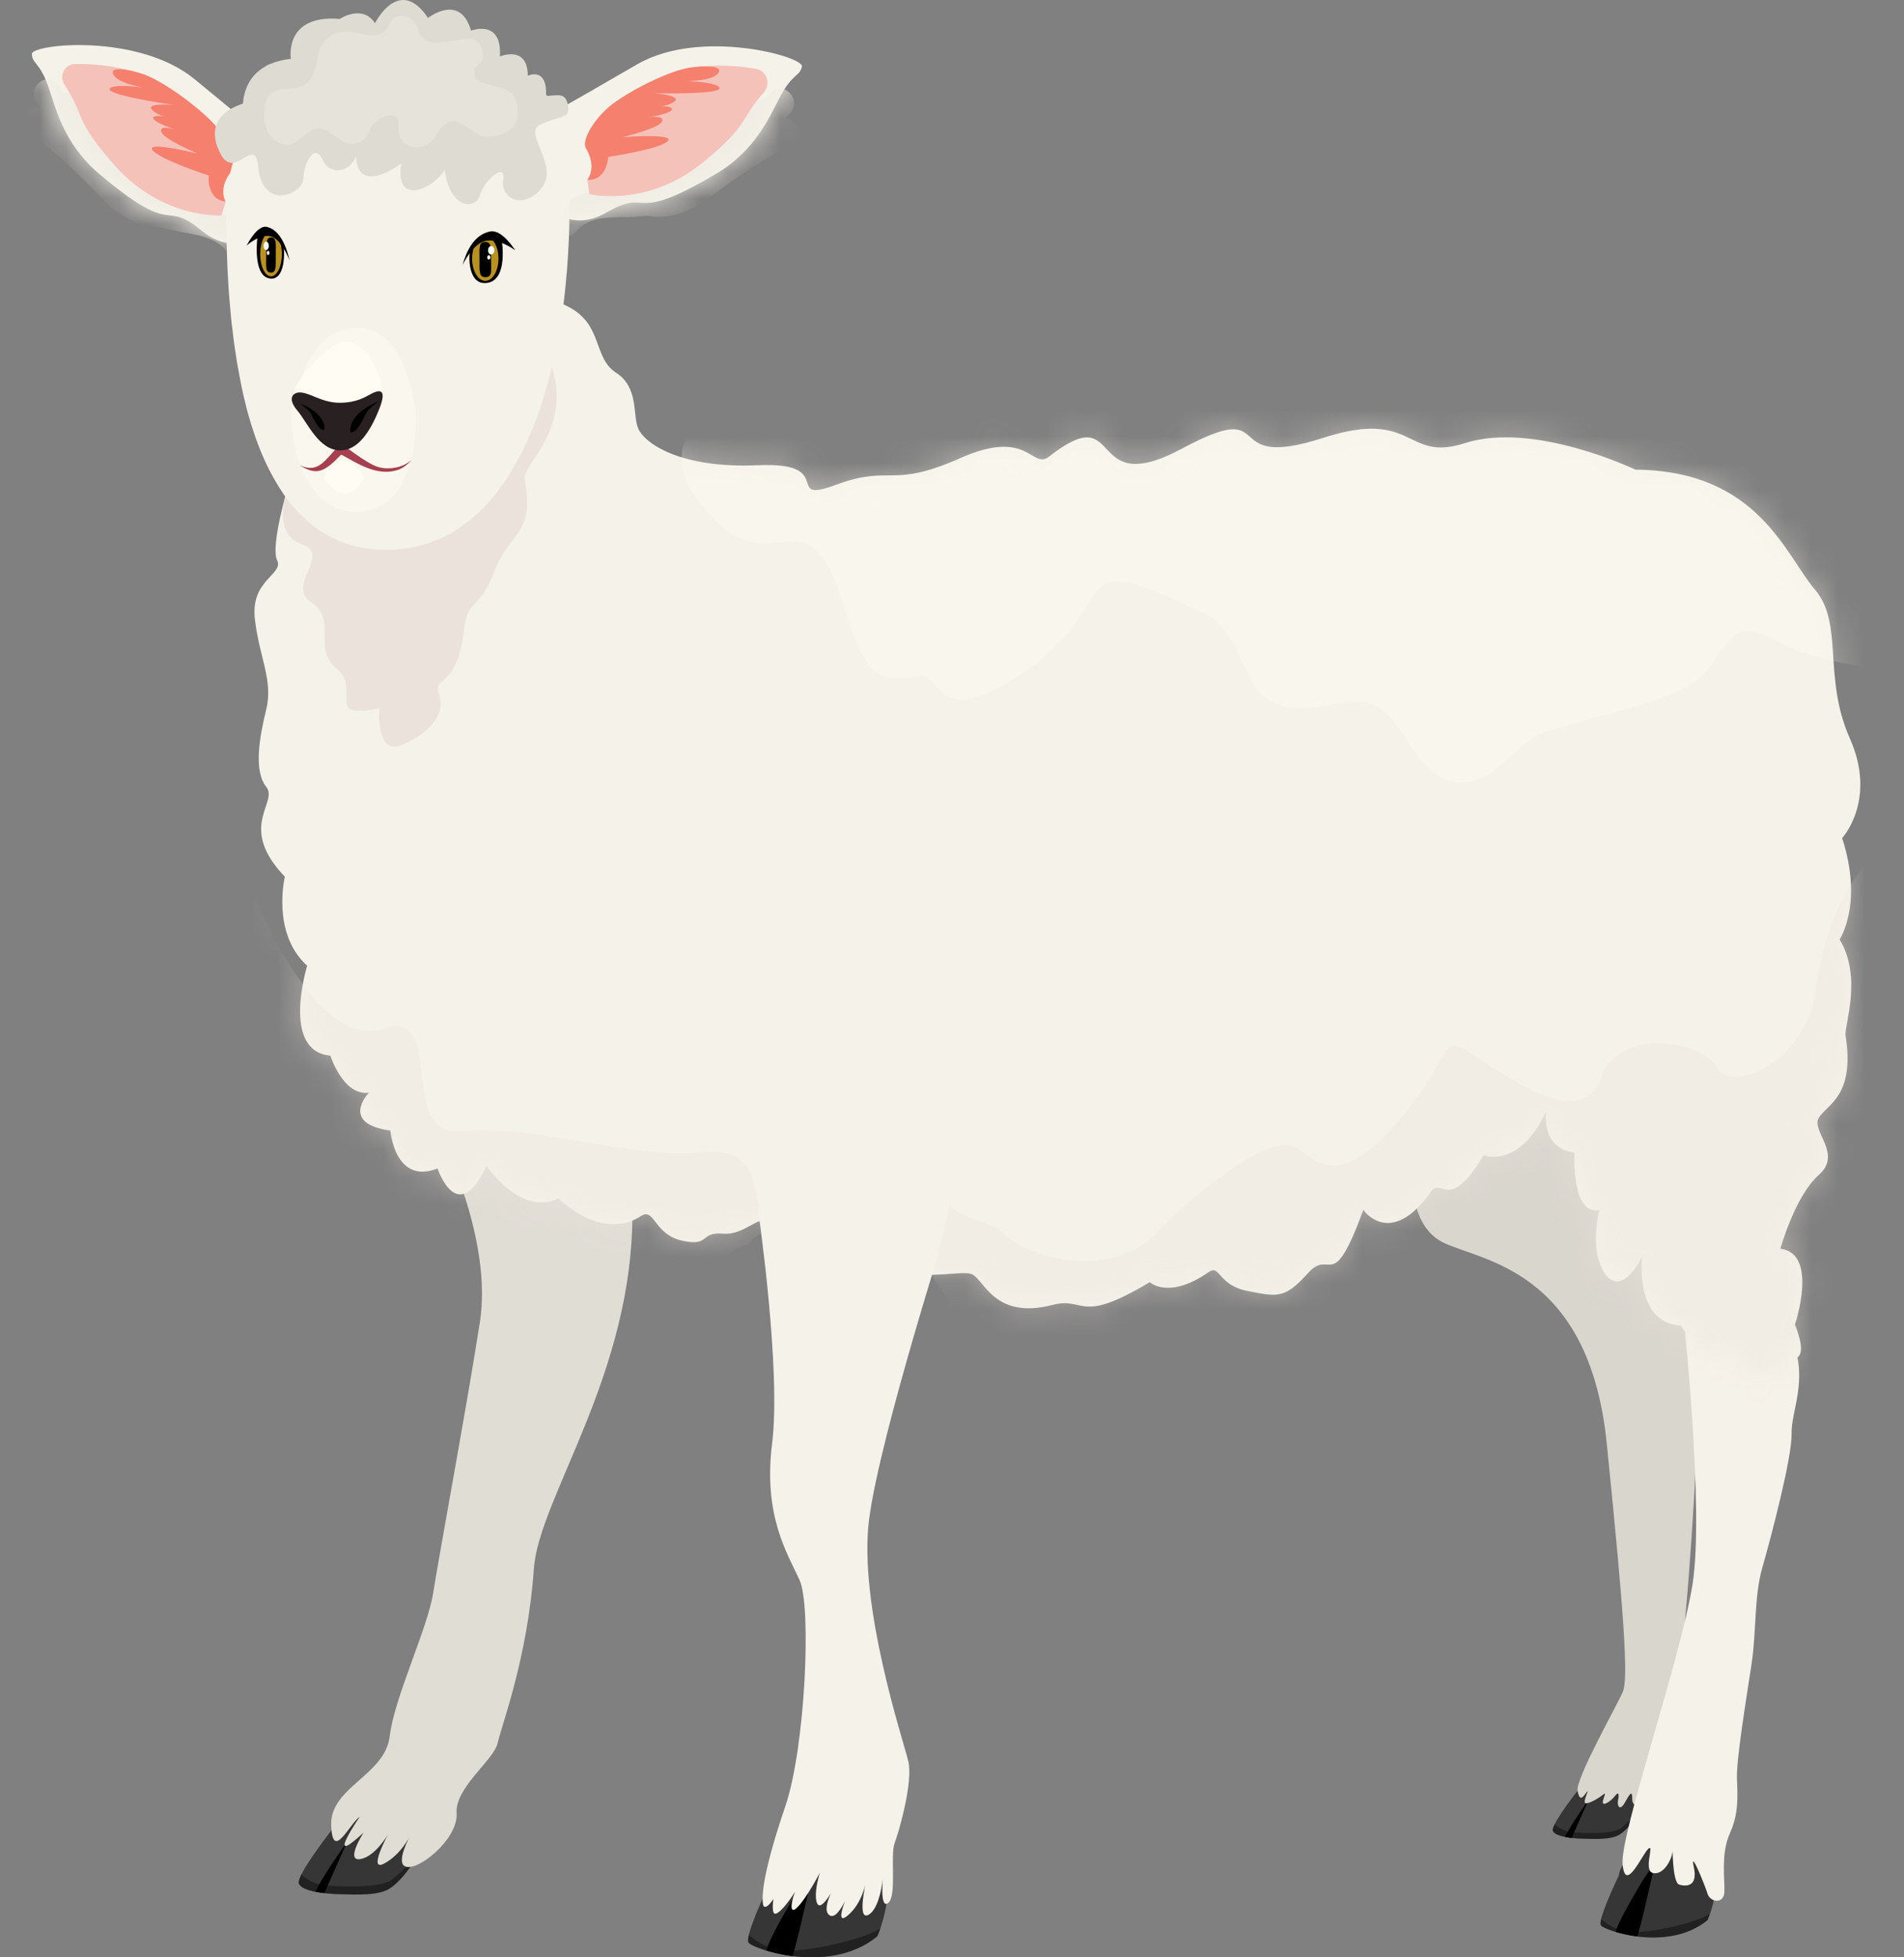 <svg width="72" height="74" viewBox="0 0 72 74" fill="none" xmlns="http://www.w3.org/2000/svg">
<rect x="0" y="0" width="72" height="74" fill="#808080" stroke="none"/>
<path d="M16.38 68.984C16.38 68.984 16.097 69.681 15.668 70.352C15.409 70.759 15.093 71.156 14.758 71.383C14.331 71.67 13.53 71.634 12.778 71.61C12.674 71.608 12.478 71.597 12.264 71.574C12.155 71.561 12.038 71.542 11.926 71.522C11.621 71.461 11.349 71.362 11.301 71.2C11.281 71.135 11.321 71.015 11.403 70.856C11.738 70.185 12.778 68.885 12.778 68.885C13.881 67.434 16.38 68.984 16.38 68.984Z" fill="#363636"/>
<path d="M13.131 69.626L12.455 71.145L12.264 71.573C12.155 71.56 12.038 71.542 11.926 71.521C11.99 71.388 12.074 71.234 12.168 71.075C12.544 70.438 13.088 69.689 13.131 69.626Z" fill="black"/>
<path opacity="0.39" d="M15.668 70.353C15.409 70.76 15.093 71.156 14.758 71.384C14.331 71.671 13.53 71.634 12.778 71.611C12.674 71.608 12.478 71.598 12.264 71.574C12.155 71.561 12.038 71.543 11.926 71.522C11.621 71.462 11.349 71.363 11.301 71.201C11.281 71.136 11.321 71.016 11.403 70.856C11.512 71.018 11.819 71.18 12.13 71.261C12.221 71.284 14.371 71.472 14.849 71.039C15.203 70.718 15.47 70.496 15.668 70.353Z" fill="black"/>
<path d="M62.457 67.583C62.457 67.583 62.249 68.095 61.934 68.588C61.743 68.888 61.512 69.178 61.265 69.345C60.95 69.556 60.363 69.53 59.809 69.512C59.733 69.512 59.588 69.502 59.43 69.486C59.349 69.476 59.265 69.463 59.181 69.447C58.957 69.403 58.757 69.329 58.721 69.212C58.706 69.165 58.736 69.076 58.795 68.959C59.041 68.465 59.806 67.51 59.806 67.51C60.617 66.442 62.455 67.583 62.455 67.583H62.457Z" fill="#363636"/>
<path d="M60.068 68.056L59.57 69.173L59.43 69.489C59.349 69.478 59.265 69.465 59.181 69.45C59.227 69.353 59.29 69.238 59.359 69.121C59.636 68.653 60.035 68.103 60.068 68.056Z" fill="black"/>
<path opacity="0.39" d="M61.934 68.588C61.743 68.888 61.512 69.178 61.265 69.345C60.95 69.556 60.363 69.53 59.809 69.512C59.733 69.512 59.588 69.501 59.43 69.486C59.349 69.475 59.265 69.462 59.181 69.447C58.957 69.402 58.757 69.329 58.721 69.212C58.706 69.165 58.736 69.076 58.795 68.959C58.876 69.076 59.1 69.196 59.329 69.256C59.395 69.274 60.978 69.41 61.329 69.092C61.588 68.857 61.784 68.692 61.931 68.588H61.934Z" fill="black"/>
<path d="M16.763 43.175C16.763 43.175 18.624 46.908 18.149 49.973C17.673 53.038 16.59 58.882 16.38 60.227C16.169 61.571 14.908 64.181 14.735 65.648C14.562 67.115 12.48 67.57 12.524 68.992C12.567 70.415 13.215 68.948 13.606 68.682C13.606 68.682 12.221 70.702 13.746 69.287C13.746 69.287 13.05 70.371 13.617 70.287C14.183 70.204 14.671 69.355 14.671 69.355C14.671 69.355 13.894 70.788 14.527 70.454C15.159 70.12 15.5 69.42 15.5 69.42C15.5 69.42 14.979 70.373 15.304 70.553C15.759 70.804 17.333 69.538 17.267 68.554C17.201 67.57 18.672 66.559 18.82 65.894C18.967 65.228 19.956 62.657 20.187 59.318C20.375 56.608 23.977 51.931 23.913 45.733C23.84 38.699 16.763 43.178 16.763 43.178V43.175Z" fill="#E0DDD5"/>
<path d="M33.292 72.901C33.226 73.096 33.176 73.206 33.176 73.206C32.217 73.992 30.959 74.078 29.963 73.953C29.592 73.906 29.256 73.827 28.984 73.746C28.61 73.634 28.359 73.511 28.311 73.449C28.278 73.404 28.285 73.295 28.318 73.149C28.468 72.517 29.121 71.172 29.121 71.172C29.307 69.575 33.364 69.006 33.557 70.481C33.694 71.517 33.45 72.441 33.292 72.901Z" fill="#363636"/>
<path d="M30.784 70.551C30.784 70.551 30.276 72.898 30.032 73.741C30.006 73.829 29.983 73.903 29.963 73.952C29.592 73.905 29.256 73.827 28.985 73.746C28.99 73.707 29.005 73.655 29.028 73.594C29.249 72.976 30.222 71.383 30.222 71.383L30.784 70.551Z" fill="black"/>
<path opacity="0.39" d="M33.293 72.9C33.227 73.096 33.176 73.206 33.176 73.206C32.218 73.992 30.959 74.078 29.963 73.952C29.592 73.905 29.256 73.827 28.984 73.746C28.611 73.634 28.359 73.511 28.311 73.449C28.278 73.404 28.285 73.295 28.318 73.148C28.435 73.258 28.679 73.456 29.027 73.595C29.218 73.671 29.444 73.728 29.696 73.743C29.79 73.749 29.904 73.749 30.032 73.741C31 73.686 32.761 73.276 33.293 72.9Z" fill="black"/>
<path d="M64.669 72.339C64.613 72.501 64.572 72.592 64.572 72.592C63.779 73.242 62.737 73.315 61.911 73.211C61.603 73.172 61.326 73.107 61.1 73.041C60.79 72.947 60.581 72.846 60.543 72.796C60.515 72.759 60.523 72.668 60.548 72.548C60.673 72.026 61.214 70.911 61.214 70.911C61.367 69.588 64.727 69.118 64.887 70.34C65.002 71.198 64.798 71.963 64.669 72.344V72.339Z" fill="#363636"/>
<path d="M62.592 70.392C62.592 70.392 62.17 72.334 61.969 73.033C61.949 73.106 61.929 73.166 61.913 73.208C61.606 73.169 61.329 73.104 61.102 73.039C61.108 73.007 61.12 72.963 61.138 72.913C61.321 72.402 62.127 71.083 62.127 71.083L62.592 70.394V70.392Z" fill="black"/>
<path opacity="0.39" d="M64.669 72.34C64.613 72.502 64.572 72.593 64.572 72.593C63.779 73.243 62.737 73.316 61.911 73.212C61.603 73.173 61.326 73.107 61.1 73.042C60.79 72.948 60.581 72.846 60.543 72.797C60.515 72.76 60.523 72.669 60.548 72.549C60.645 72.64 60.848 72.805 61.136 72.919C61.293 72.982 61.481 73.029 61.69 73.042C61.769 73.047 61.863 73.047 61.967 73.042C62.767 72.998 64.227 72.658 64.666 72.345L64.669 72.34Z" fill="black"/>
<path d="M53.436 43.948C53.436 43.948 53.134 46.259 54.562 46.969C55.991 47.679 60.088 47.958 60.759 54.568C61.43 61.177 61.58 63.487 61.364 63.975C61.148 64.464 59.57 67.265 59.656 67.708C59.742 68.152 59.87 67.922 60.007 67.748C60.144 67.573 59.821 68.147 59.959 68.173C60.096 68.199 60.477 67.972 60.632 67.839C60.787 67.706 60.566 68.092 60.617 68.173C60.668 68.254 60.917 68.097 61.072 67.896C61.227 67.695 61.227 67.881 61.186 68.063C61.146 68.246 61.24 68.523 61.461 68.121C61.682 67.719 61.723 67.729 61.723 68.037C61.723 68.345 62.233 68.489 62.233 68.17C62.233 67.661 63.029 66.304 63.011 65.187C62.993 64.07 63.596 62.271 63.659 61.871C63.723 61.472 64.546 52.088 64.071 49.467C63.596 46.846 63.032 39.203 60.22 38.67C57.409 38.138 53.406 41.669 53.439 43.946L53.436 43.948Z" fill="#D9D6CE"/>
<path d="M63.629 49.462C63.629 49.462 64.465 57.04 64 59.916C63.535 62.793 61.26 69.327 61.359 70.475C61.458 71.624 62.117 70.063 62.343 69.885C62.569 69.708 62.117 70.752 62.526 70.817C62.935 70.883 63.25 70.24 63.25 69.961C63.25 69.682 63.227 71.172 63.499 71.251C63.771 71.329 64.214 71.329 64.051 70.585C63.888 69.841 64.473 71.274 64.57 71.595C64.666 71.916 65.187 72.005 65.207 71.528C65.228 71.05 65.068 70.084 65.413 69.317C65.759 68.549 65.706 67.928 65.683 67.218C65.66 66.508 66.039 64.208 66.234 62.918C66.43 61.629 66.321 60.386 66.646 59.253C66.972 58.12 67.772 55.077 67.749 54.21C67.726 53.343 68.377 52.21 67.793 50.699C67.208 49.188 63.682 48.334 63.629 49.462Z" fill="#F5F2E9"/>
<path d="M28.679 45.831C28.679 45.831 29.543 51.806 29.198 54.562C28.852 57.319 29.782 58.739 30.237 59.739C30.692 60.739 30.453 66.072 29.696 68.293C28.939 70.515 28.788 71.559 28.852 71.982C28.916 72.405 29.523 71.494 29.48 71.159C29.437 70.825 29.124 72.021 29.254 72.308C29.383 72.595 30.227 71.376 30.293 71.063C30.359 70.75 29.785 72.029 29.968 72.196C30.151 72.363 31.094 70.742 31.147 70.452C31.201 70.162 30.715 71.441 30.888 71.93C31.061 72.418 31.722 71.019 31.722 71.019C31.722 71.019 30.987 72.151 31.366 72.407C31.745 72.663 32.23 71.196 32.23 71.196C32.23 71.196 31.44 72.911 32.034 72.436C32.629 71.961 32.759 71.094 32.759 71.094C32.759 71.094 32.38 72.671 32.855 72.384C33.331 72.097 33.407 70.794 33.407 70.794C33.407 70.794 33.234 72.193 33.58 71.95C33.925 71.708 33.656 70.139 33.829 69.685C34.002 69.23 34.533 67.364 34.347 66.586C34.162 65.808 32.444 60.666 32.866 57.434C33.288 54.202 35.982 45.831 35.982 45.831C35.982 45.831 29.622 43.727 28.682 45.831H28.679Z" fill="#F5F2E9"/>
<path d="M10.869 18.484C10.869 18.484 10.221 20.651 10.48 21.183C10.739 21.716 9.473 21.917 9.636 23.384C9.799 24.851 10.338 25.718 10.068 26.817C9.799 27.916 9.593 29.15 10.068 29.748C10.543 30.346 8.955 31.247 10.772 33.147C10.772 33.147 10.254 35.28 11.616 36.512C11.616 36.512 10.61 39.743 12.493 39.91C12.493 39.91 12.979 41.443 13.952 41.31C13.952 41.31 12.816 42.477 14.763 42.743C14.763 42.743 14.926 44.808 16.547 44.176C16.547 44.176 17.294 46.442 18.398 44.077C18.398 44.077 19.697 46.008 21.122 45.309C21.122 45.309 22.736 46.953 24.239 45.974C24.757 45.638 24.724 46.674 25.797 46.906C26.869 47.139 26.445 46.572 27.322 46.64C28.199 46.708 28.651 45.907 29.106 46.207C29.561 46.507 30.957 45.708 31.279 46.306C31.602 46.904 33.16 46.272 33.582 47.473C34.004 48.674 36.289 47.971 36.752 48.172C37.215 48.373 37.603 49.898 39.779 49.339C41.078 49.005 40.753 50.107 43.478 48.473C43.478 48.473 44.189 49.146 45.684 48.107C46.167 47.77 46.009 48.574 47.176 48.807C48.343 49.039 48.589 49.094 49.466 48.128C50.343 47.162 50.356 49.008 51.555 45.742C51.555 45.742 52.577 47.23 54.12 45.042C54.501 44.499 54.801 45.875 56.1 43.677C56.1 43.677 57.463 44.21 58.469 42.012C58.469 42.012 58.243 43.411 59.539 43.578C59.539 43.578 59.41 45.977 60.48 45.745C60.48 45.745 60.238 46.677 60.414 47.478C60.612 48.381 61.275 49.086 62.101 47.512C62.101 47.512 61.776 50.01 63.56 50.112C63.56 50.112 64.73 52.012 65.637 51.078C65.637 51.078 66.415 53.226 67.584 51.336C67.584 51.336 68.525 51.712 67.876 50.078C67.876 50.078 68.784 47.379 67.325 47.212C67.325 47.212 67.876 45.212 68.784 44.413C69.691 43.615 68.458 42.748 68.784 42.247C69.109 41.745 70.151 41.425 69.79 39.148C69.734 38.791 70.439 36.948 69.564 35.517C69.564 35.517 70.472 34.183 69.661 31.685C69.661 31.685 70.99 30.252 69.953 27.918C68.916 25.584 69.737 23.585 68.629 22.288C67.52 20.99 66.481 17.79 61.842 17.756C61.842 17.756 58.001 15.91 55.386 16.756C53.114 17.49 53.535 15.422 50.033 16.555C45.969 17.868 48.442 14.955 44.71 16.954C40.979 18.954 42.56 15.002 39.68 17.255C38.999 17.787 38.933 16.156 36.305 17.323C33.676 18.489 33.709 17.555 31.633 18.322C29.556 19.09 31.699 17.456 28.679 17.589C25.66 17.722 24.363 16.727 24.137 16.208C23.911 15.688 24.17 14.655 23.293 14.088C22.416 13.522 22.808 12.256 21.476 11.59C20.144 10.924 19.496 10.69 19.496 10.69L10.864 18.487L10.869 18.484Z" fill="#F5F2E9"/>
<mask id="mask0_74_31134" style="mask-type:luminance" maskUnits="userSpaceOnUse" x="9" y="10" width="62" height="43">
<path d="M10.869 18.484C10.869 18.484 10.221 20.651 10.48 21.183C10.739 21.716 9.473 21.917 9.636 23.384C9.799 24.851 10.338 25.718 10.068 26.817C9.799 27.916 9.593 29.15 10.068 29.748C10.543 30.346 8.955 31.247 10.772 33.147C10.772 33.147 10.254 35.28 11.616 36.512C11.616 36.512 10.61 39.743 12.493 39.91C12.493 39.91 12.979 41.443 13.952 41.31C13.952 41.31 12.816 42.477 14.763 42.743C14.763 42.743 14.926 44.808 16.547 44.176C16.547 44.176 17.294 46.442 18.398 44.077C18.398 44.077 19.697 46.008 21.122 45.309C21.122 45.309 22.736 46.953 24.239 45.974C24.757 45.638 24.724 46.674 25.797 46.906C26.869 47.139 26.445 46.572 27.322 46.64C28.199 46.708 28.651 45.907 29.106 46.207C29.561 46.507 30.957 45.708 31.279 46.306C31.602 46.904 33.16 46.272 33.582 47.473C34.004 48.674 36.289 47.971 36.752 48.172C37.215 48.373 37.603 49.898 39.779 49.339C41.078 49.005 40.753 50.107 43.478 48.473C43.478 48.473 44.189 49.146 45.684 48.107C46.167 47.77 46.009 48.574 47.176 48.807C48.343 49.039 48.589 49.094 49.466 48.128C50.343 47.162 50.356 49.008 51.555 45.742C51.555 45.742 52.577 47.23 54.12 45.042C54.501 44.499 54.801 45.875 56.1 43.677C56.1 43.677 57.463 44.21 58.469 42.012C58.469 42.012 58.243 43.411 59.539 43.578C59.539 43.578 59.41 45.977 60.48 45.745C60.48 45.745 60.238 46.677 60.414 47.478C60.612 48.381 61.275 49.086 62.101 47.512C62.101 47.512 61.776 50.01 63.56 50.112C63.56 50.112 64.73 52.012 65.637 51.078C65.637 51.078 66.415 53.226 67.584 51.336C67.584 51.336 68.525 51.712 67.876 50.078C67.876 50.078 68.784 47.379 67.325 47.212C67.325 47.212 67.876 45.212 68.784 44.413C69.691 43.615 68.458 42.748 68.784 42.247C69.109 41.745 70.151 41.425 69.79 39.148C69.734 38.791 70.439 36.948 69.564 35.517C69.564 35.517 70.472 34.183 69.661 31.685C69.661 31.685 70.99 30.252 69.953 27.918C68.916 25.584 69.737 23.585 68.629 22.288C67.52 20.99 66.481 17.79 61.842 17.756C61.842 17.756 58.001 15.91 55.386 16.756C53.114 17.49 53.535 15.422 50.033 16.555C45.969 17.868 48.442 14.955 44.71 16.954C40.979 18.954 42.56 15.002 39.68 17.255C38.999 17.787 38.933 16.156 36.305 17.323C33.676 18.489 33.709 17.555 31.633 18.322C29.556 19.09 31.699 17.456 28.679 17.589C25.66 17.722 24.363 16.727 24.137 16.208C23.911 15.688 24.17 14.655 23.293 14.088C22.416 13.522 22.808 12.256 21.476 11.59C20.144 10.924 19.496 10.69 19.496 10.69L10.864 18.487L10.869 18.484Z" fill="white"/>
</mask>
<g mask="url(#mask0_74_31134)">
<path opacity="0.41" d="M27.134 50.477C27.121 49.637 27.114 48.788 27.276 47.979C27.383 47.452 27.802 47.149 28.262 47.078C28.407 46.885 28.565 46.731 28.781 46.632C28.697 45.979 28.689 45.295 28.461 44.551C28.232 43.807 27.627 43.432 26.371 43.575C24.091 43.834 20.055 42.489 17.49 42.769C14.926 43.05 16.939 38.044 14.466 38.9C11.992 39.756 9.618 33.922 9.618 33.922L4.652 50.83L25.975 53.32C26.194 52.32 26.641 51.37 27.131 50.477H27.134Z" fill="#EBE2DB"/>
<path opacity="0.41" d="M71.89 32.536C70.939 31.29 69.035 34.313 68.687 37.294C68.341 40.278 65.398 41.333 64.92 40.356C64.442 39.38 61.245 38.756 60.525 40.777C59.806 42.797 57.008 40.711 55.709 39.871C54.41 39.03 55.017 39.821 53.027 42.212C51.037 44.604 50.086 44.267 49.133 43.463C48.182 42.659 45.325 44.977 43.681 46.668C42.036 48.36 38.923 47.645 37.883 46.577C37.494 46.178 36.208 46.063 35.921 45.546C35.916 45.59 35.346 48.07 35.24 48.198C35.336 48.483 35.857 49.041 35.928 49.326C36.134 50.169 36.396 50.999 36.772 51.782C37.309 52.897 38.107 53.813 38.778 54.816L53.457 56.531C53.457 56.531 73.964 54.664 73.877 54.171C73.791 53.677 72.838 33.781 71.887 32.536H71.89Z" fill="#EBE2DB"/>
<path opacity="0.42" d="M29.022 14.793C26.536 15.359 24.396 16.826 26.862 19.491C29.327 22.157 30.497 18.291 31.922 22.958C32.865 26.041 33.448 25.678 34.843 25.558C35.557 25.495 35.428 27.291 37.827 25.957C43.023 23.073 39.645 20.358 45.486 23.159C46.863 23.819 46.924 25.547 47.758 26.291C49.029 27.43 50.948 26.101 52.041 26.691C53.266 27.354 53.685 29.852 55.546 29.557C56.697 29.374 57.419 28.001 58.4 27.691C61.349 26.756 63.819 26.459 64.697 25.159C65.866 23.425 65.866 23.626 67.747 24.493C69.627 25.36 79.622 27.341 72.807 19.353C65.993 11.365 46.914 7.698 43.15 8.032C39.385 8.366 29.022 14.795 29.022 14.795V14.793Z" fill="#FFFCF3"/>
</g>
<path d="M10.821 18.657C10.821 18.657 10.287 20.181 11.423 20.583C12.559 20.985 10.775 22.115 11.779 22.784C12.783 23.452 11.776 24.483 12.735 25.282C13.693 26.081 12.201 27.214 14.344 26.78C14.344 26.78 14.214 28.547 15.154 28.179C16.095 27.811 16.875 27.08 16.613 26.279C16.352 25.478 17.274 26.128 17.554 23.781C17.699 22.572 18.105 23.146 18.69 21.614C19.275 20.082 20.251 20.228 19.839 18.116C19.73 17.55 21.903 16.051 20.67 13.384C19.437 10.716 10.01 14.623 10.821 18.657Z" fill="#EBE2DB"/>
<path d="M1.205 2.041C1.192 1.665 5.208 1.237 7.351 2.988C10.106 5.241 10.65 5.831 11.603 5.865C12.556 5.899 10.03 10.691 7.648 8.739C6.088 7.457 6.741 9.089 3.764 6.585C2.387 5.426 2.094 4.03 1.82 3.252C1.502 2.351 1.218 2.416 1.205 2.041Z" fill="#F5F2E9"/>
<mask id="mask1_74_31134" style="mask-type:luminance" maskUnits="userSpaceOnUse" x="1" y="1" width="11" height="9">
<path d="M1.205 2.04C1.192 1.664 5.208 1.236 7.351 2.987C10.106 5.24 10.65 5.83 11.603 5.864C12.556 5.898 10.03 10.691 7.648 8.738C6.088 7.456 6.741 9.088 3.764 6.584C2.387 5.425 2.094 4.029 1.82 3.251C1.502 2.35 1.218 2.416 1.205 2.04Z" fill="white"/>
</mask>
<g mask="url(#mask1_74_31134)">
<path d="M9.486 8.984C9.072 8.297 8.355 8 7.618 7.835C7.351 7.775 7.084 7.72 6.82 7.663C6.726 7.441 6.494 7.337 6.293 7.206C5.838 6.906 5.401 6.577 4.984 6.219C4.13 5.486 3.391 4.64 2.758 3.7C2.654 3.546 2.514 3.481 2.377 3.481L2.204 3.217C1.827 2.643 0.989 3.283 1.365 3.852C1.413 3.925 1.461 4 1.51 4.074C1.047 4.019 0.648 4.671 1.113 5.016C2.054 5.71 2.892 6.501 3.703 7.35C4.085 7.746 4.491 8.12 4.992 8.349C5.289 8.488 5.686 8.603 6.047 8.584C6.222 8.631 6.398 8.673 6.573 8.712C7.308 8.882 8.21 8.895 8.647 9.621C9 10.208 9.839 9.568 9.486 8.986V8.984Z" fill="#F0EDE4"/>
</g>
<path d="M8.368 8.143C8.368 8.143 6.146 8.295 4.336 6.256C2.776 4.491 3.246 4.444 2.433 3.191C2.222 2.865 2.445 2.432 2.827 2.421C3.363 2.408 4.095 2.45 4.891 2.659C5.033 2.698 5.183 2.74 5.33 2.792C6.492 3.319 7.43 4 8.053 4.643C8.276 4.909 8.419 5.212 8.617 5.543C8.736 5.739 8.815 6.078 8.777 6.446C8.213 7.115 8.533 7.621 8.533 7.621C8.444 7.932 8.37 8.143 8.37 8.143H8.368Z" fill="#F5C2BA"/>
<path d="M8.53 7.621C7.793 7.532 7.89 6.634 7.89 6.634C7.89 6.634 6.016 6.029 5.765 5.671C5.528 5.334 7.282 5.762 7.48 5.809C7.336 5.747 6.154 5.238 6.093 4.971C6.037 4.75 6.433 4.846 6.604 4.893C6.405 4.823 5.874 4.632 5.8 4.481C5.747 4.371 5.991 4.376 6.204 4.397C6.055 4.358 5.872 4.282 5.747 4.147C5.528 3.901 6.344 3.951 6.56 3.969C6.187 3.912 3.98 3.577 4.156 3.348C4.265 3.204 4.885 3.246 5.391 3.306C4.954 3.22 4.44 3.074 4.301 2.841C4.13 2.562 4.573 2.601 4.89 2.661C5.053 2.693 4.87 2.648 5.279 2.758C6.039 2.961 7.435 3.993 8.05 4.645C8.606 5.235 8.995 6.164 8.774 6.449C8.21 7.117 8.53 7.624 8.53 7.624V7.621Z" fill="#F5806E"/>
<path d="M30.326 2.514C30.398 2.143 26.501 1.054 24.112 2.422C21.036 4.184 20.406 4.675 19.46 4.552C18.515 4.427 20.251 9.58 22.907 8.048C24.648 7.045 23.748 8.544 27.08 6.57C28.623 5.657 29.134 4.328 29.526 3.607C29.981 2.772 30.253 2.884 30.324 2.514H30.326Z" fill="#F5F2E9"/>
<mask id="mask2_74_31134" style="mask-type:luminance" maskUnits="userSpaceOnUse" x="19" y="1" width="12" height="8">
<path d="M30.326 2.514C30.398 2.143 26.501 1.054 24.112 2.422C21.036 4.184 20.406 4.675 19.46 4.552C18.515 4.427 20.251 9.58 22.907 8.048C24.648 7.045 23.748 8.544 27.08 6.57C28.623 5.657 29.134 4.328 29.526 3.607C29.981 2.772 30.253 2.884 30.324 2.514H30.326Z" fill="white"/>
</mask>
<g mask="url(#mask2_74_31134)">
<path d="M21.056 7.983C21.575 7.375 22.327 7.202 23.082 7.161C23.354 7.145 23.626 7.135 23.898 7.121C24.025 6.918 24.272 6.855 24.488 6.759C24.986 6.539 25.469 6.286 25.934 6.004C26.892 5.425 27.756 4.712 28.532 3.89C28.659 3.754 28.806 3.715 28.944 3.738L29.157 3.506C29.62 3.002 30.344 3.772 29.884 4.273C29.823 4.339 29.765 4.404 29.703 4.469C30.169 4.493 30.458 5.203 29.948 5.464C28.908 5.991 27.957 6.633 27.022 7.333C26.582 7.662 26.122 7.959 25.591 8.106C25.276 8.192 24.866 8.239 24.513 8.16C24.333 8.176 24.152 8.189 23.974 8.2C23.222 8.244 22.33 8.106 21.783 8.75C21.341 9.27 20.616 8.5 21.056 7.983Z" fill="#F0EDE4"/>
</g>
<path d="M22.294 7.341C22.294 7.341 24.462 7.863 26.57 6.151C28.359 4.694 27.947 4.548 28.883 3.498C29.162 3.185 29.002 2.679 28.593 2.606C28.072 2.509 27.37 2.439 26.59 2.509C26.442 2.522 26.29 2.54 26.137 2.566C24.907 2.893 23.875 3.407 23.159 3.94C22.894 4.167 22.706 4.438 22.459 4.733C22.309 4.908 22.18 5.226 22.16 5.597C22.609 6.352 22.213 6.795 22.213 6.795C22.251 7.116 22.289 7.338 22.289 7.338L22.294 7.341Z" fill="#F5C2BA"/>
<path d="M22.215 6.798C22.958 6.834 23.003 5.931 23.003 5.931C23.003 5.931 24.945 5.646 25.25 5.336C25.538 5.043 23.738 5.174 23.535 5.187C23.69 5.148 24.933 4.842 25.037 4.592C25.126 4.383 24.722 4.412 24.546 4.43C24.752 4.393 25.306 4.294 25.403 4.156C25.471 4.057 25.23 4.02 25.017 4.007C25.172 3.991 25.362 3.95 25.507 3.835C25.761 3.628 24.951 3.542 24.732 3.524C25.108 3.532 27.34 3.568 27.203 3.313C27.116 3.153 26.501 3.091 25.99 3.065C26.435 3.052 26.964 2.994 27.139 2.788C27.352 2.54 26.908 2.506 26.585 2.511C26.42 2.514 26.608 2.503 26.186 2.543C25.405 2.616 23.863 3.401 23.153 3.942C22.51 4.43 21.979 5.283 22.154 5.599C22.604 6.354 22.208 6.798 22.208 6.798H22.215Z" fill="#F5806E"/>
<path d="M8.541 7.951C8.541 4.756 11.212 1.091 14.796 1.091C18.38 1.091 21.476 4.586 21.529 7.951C21.529 8.144 21.529 8.332 21.529 8.531C21.521 8.862 21.506 9.201 21.486 9.541C21.478 9.637 21.476 9.734 21.468 9.825C21.46 9.904 21.458 9.987 21.45 10.065C21.45 10.102 21.445 10.133 21.443 10.17C21.438 10.248 21.433 10.326 21.422 10.405C21.415 10.501 21.405 10.598 21.397 10.694V10.705C21.389 10.783 21.382 10.867 21.372 10.945C21.372 10.982 21.364 11.016 21.361 11.05C21.354 11.125 21.344 11.198 21.336 11.279C21.326 11.365 21.313 11.454 21.303 11.54C21.303 11.561 21.298 11.582 21.295 11.6C21.285 11.679 21.272 11.754 21.262 11.833C21.262 11.846 21.257 11.859 21.257 11.869C21.242 11.963 21.229 12.052 21.214 12.143C21.201 12.224 21.189 12.31 21.171 12.394C21.171 12.415 21.163 12.433 21.163 12.454C21.15 12.532 21.135 12.611 21.12 12.686C21.12 12.705 21.112 12.723 21.112 12.741C21.084 12.898 21.051 13.052 21.021 13.208C21.013 13.245 21.006 13.279 20.995 13.318C20.978 13.396 20.962 13.48 20.942 13.558C20.919 13.665 20.896 13.772 20.868 13.879C20.861 13.911 20.853 13.944 20.843 13.976C20.833 14.023 20.82 14.07 20.81 14.112C20.8 14.159 20.784 14.206 20.774 14.25C20.764 14.292 20.749 14.336 20.739 14.383C20.739 14.386 20.739 14.391 20.739 14.393C20.713 14.48 20.69 14.568 20.662 14.655C20.652 14.696 20.637 14.741 20.627 14.782C20.627 14.785 20.627 14.79 20.627 14.793C20.586 14.926 20.545 15.056 20.505 15.184C20.489 15.226 20.477 15.273 20.462 15.318C20.436 15.399 20.406 15.485 20.378 15.568C20.36 15.615 20.345 15.662 20.329 15.704C20.314 15.746 20.299 15.79 20.284 15.832C20.266 15.871 20.251 15.913 20.235 15.957C20.19 16.082 20.139 16.208 20.085 16.328C20.052 16.409 20.017 16.492 19.981 16.571C19.963 16.61 19.946 16.649 19.928 16.691C19.91 16.73 19.89 16.769 19.872 16.808C19.854 16.847 19.834 16.886 19.816 16.926C19.778 17.004 19.74 17.08 19.702 17.158C19.681 17.195 19.661 17.234 19.641 17.268C19.62 17.307 19.6 17.343 19.58 17.382C19.539 17.458 19.501 17.529 19.458 17.599C19.435 17.638 19.414 17.675 19.394 17.709C19.351 17.779 19.31 17.852 19.264 17.92C19.241 17.957 19.221 17.991 19.201 18.025C19.17 18.074 19.14 18.121 19.107 18.168C19.076 18.21 19.046 18.257 19.013 18.304C18.98 18.346 18.949 18.393 18.916 18.437C18.883 18.484 18.85 18.526 18.817 18.57C18.784 18.614 18.751 18.656 18.718 18.698C18.685 18.74 18.652 18.779 18.616 18.823C18.583 18.863 18.548 18.904 18.512 18.943C18.476 18.983 18.443 19.022 18.405 19.061C18.37 19.1 18.334 19.139 18.299 19.176C18.27 19.204 18.24 19.233 18.215 19.262C18.194 19.283 18.174 19.301 18.154 19.322C18.126 19.351 18.093 19.379 18.062 19.408C18.026 19.445 17.988 19.476 17.948 19.507C17.948 19.51 17.943 19.515 17.94 19.518C17.864 19.586 17.788 19.651 17.706 19.713C17.63 19.771 17.556 19.828 17.477 19.886C16.667 20.457 15.719 20.786 14.615 20.786C13.588 20.786 12.727 20.505 12.01 20.001C11.969 19.972 11.931 19.943 11.893 19.915C11.865 19.894 11.835 19.867 11.807 19.847C11.784 19.828 11.764 19.81 11.741 19.792C11.705 19.763 11.672 19.734 11.636 19.706C11.601 19.674 11.563 19.64 11.527 19.607C11.476 19.559 11.428 19.512 11.377 19.463C11.286 19.374 11.199 19.28 11.115 19.181C11.082 19.144 11.052 19.105 11.019 19.066C10.993 19.04 10.973 19.011 10.95 18.985C10.909 18.93 10.869 18.878 10.828 18.823C10.808 18.795 10.787 18.768 10.767 18.742C10.754 18.724 10.742 18.703 10.726 18.685C10.709 18.659 10.693 18.635 10.676 18.609C10.65 18.57 10.622 18.531 10.597 18.489C10.582 18.463 10.566 18.442 10.551 18.419L10.51 18.354C10.495 18.327 10.48 18.304 10.465 18.275C10.442 18.239 10.421 18.2 10.399 18.16C10.381 18.132 10.361 18.1 10.343 18.066C10.322 18.027 10.302 17.991 10.282 17.951C10.259 17.915 10.239 17.876 10.221 17.837C10.208 17.811 10.195 17.787 10.18 17.761C9.926 17.262 9.712 16.719 9.529 16.14C9.509 16.08 9.491 16.02 9.473 15.962C9.456 15.905 9.438 15.848 9.423 15.79C9.402 15.72 9.382 15.652 9.362 15.579C9.346 15.521 9.334 15.469 9.318 15.412C9.318 15.412 9.318 15.409 9.318 15.404C9.303 15.344 9.288 15.284 9.273 15.221C9.257 15.161 9.242 15.096 9.227 15.033C9.209 14.963 9.194 14.887 9.176 14.811C9.168 14.769 9.158 14.725 9.148 14.683C9.14 14.642 9.13 14.602 9.123 14.558C9.112 14.508 9.1 14.454 9.092 14.401C9.082 14.354 9.072 14.305 9.064 14.255C9.051 14.195 9.039 14.13 9.029 14.067C9.016 14.002 9.003 13.939 8.993 13.871C8.985 13.835 8.98 13.796 8.973 13.762C8.962 13.697 8.95 13.634 8.942 13.569C8.935 13.537 8.932 13.503 8.927 13.472C8.863 13.073 8.81 12.665 8.764 12.25C8.757 12.182 8.749 12.115 8.741 12.047C8.716 11.793 8.693 11.535 8.673 11.282C8.665 11.167 8.655 11.052 8.647 10.943C8.629 10.687 8.617 10.431 8.604 10.178C8.604 10.118 8.596 10.058 8.596 9.995C8.586 9.71 8.574 9.423 8.568 9.147C8.568 9.076 8.568 9.008 8.563 8.94C8.563 8.778 8.556 8.622 8.556 8.465C8.556 8.293 8.551 8.123 8.551 7.951H8.541Z" fill="#F5F2E9"/>
<path d="M20.424 4.714C21.082 4.396 21.527 4.48 21.491 4.096C21.433 3.48 21.138 3.6 20.706 3.626C20.673 3.602 20.65 3.592 20.65 3.592C20.685 2.509 19.959 2.864 19.959 2.864C19.953 1.684 18.904 2.135 18.904 2.135C18.99 0.697 17.813 1.159 17.813 1.159C17.396 -0.282 16.186 0.679 16.186 0.679C15.096 -0.955 14.181 0.875 14.181 0.875C13.695 0.146 12.849 0.715 12.849 0.715C10.722 0.538 10.999 2.224 10.999 2.224C10.699 2.255 10.447 2.323 10.236 2.412C10.198 2.425 10.157 2.441 10.114 2.462C10.079 2.48 10.048 2.498 10.02 2.519C9.415 2.866 9.224 3.438 9.186 3.913C9.148 3.929 9.11 3.944 9.067 3.96C7.641 4.482 8.259 5.636 8.259 5.636C8.797 7.04 9.646 5.007 9.763 6.299C9.913 7.983 11.461 7.361 11.474 6.735C11.487 6.145 11.906 5.375 12.203 6.046C12.45 6.607 13.177 6.573 13.464 5.915C13.464 5.915 13.464 5.918 13.464 5.92C13.518 7.435 15.175 6.184 15.175 6.184C14.913 7.792 16.357 7.176 16.814 6.419C17.025 7.957 17.999 7.912 18.141 7.395C18.296 6.826 19.145 6.082 19.031 6.808C18.919 7.536 19.837 7.944 20.492 7.093C21.151 6.239 19.765 5.033 20.424 4.712V4.714Z" fill="#DEDBD3"/>
<path opacity="0.27" d="M12.002 2.206C12.002 2.206 12.107 0.893 13.576 1.264C15.045 1.637 14.44 0.499 15.254 0.606C16.067 0.713 15.548 1.653 16.568 1.6C17.587 1.548 18.037 1.209 18.227 1.885C18.418 2.561 17.864 2.284 17.94 2.856C18.001 3.308 19.29 3.148 19.48 3.723C19.531 3.874 19.991 5.083 18.441 5.171C17.744 5.211 17.234 3.897 16.532 5.064C15.975 5.988 14.956 5.508 15.07 4.78C15.185 4.052 14.135 4.383 13.98 4.952C13.929 5.135 13.594 5.589 13.055 5.388C12.714 5.26 12.465 4.892 12.051 4.861C11.69 4.832 11.301 5.406 10.971 5.456C10.419 5.534 10.012 5.046 9.997 4.44C9.946 2.399 11.708 4.341 12 2.209L12.002 2.206Z" fill="#FCF9F0"/>
<path d="M9.74 8.91C9.74 8.91 9.532 10.387 10.172 10.523C10.813 10.659 10.772 9.447 10.709 9.21C10.645 8.972 9.936 8.416 9.74 8.91Z" fill="black"/>
<path d="M10.249 10.449C10.475 10.449 10.658 10.072 10.658 9.608C10.658 9.144 10.475 8.768 10.249 8.768C10.023 8.768 9.839 9.144 9.839 9.608C9.839 10.072 10.023 10.449 10.249 10.449Z" fill="#B8911F"/>
<path d="M10.068 9.64C10.068 10.068 10.02 10.306 10.249 10.306C10.452 10.306 10.429 10.068 10.429 9.64C10.429 9.212 10.465 8.975 10.249 8.975C10.055 8.975 10.068 9.212 10.068 9.64Z" fill="black"/>
<path d="M9.323 9.29C9.323 9.29 9.717 8.492 10.091 8.578C10.592 8.693 10.828 9.324 10.95 9.844C10.95 9.844 10.638 9.019 10.221 8.93C9.804 8.841 9.323 9.288 9.323 9.288V9.29Z" fill="black"/>
<path d="M10.065 9.452C10.12 9.452 10.165 9.381 10.165 9.293C10.165 9.205 10.12 9.134 10.065 9.134C10.011 9.134 9.966 9.205 9.966 9.293C9.966 9.381 10.011 9.452 10.065 9.452Z" fill="white"/>
<path d="M10.139 9.643C10.166 9.643 10.188 9.607 10.188 9.562C10.188 9.518 10.166 9.481 10.139 9.481C10.113 9.481 10.091 9.518 10.091 9.562C10.091 9.607 10.113 9.643 10.139 9.643Z" fill="white"/>
<path d="M18.972 9.079C18.972 9.079 19.226 10.556 18.446 10.692C17.666 10.828 17.714 9.616 17.79 9.379C17.866 9.141 18.733 8.585 18.972 9.079Z" fill="black"/>
<path d="M18.352 10.619C18.627 10.619 18.85 10.242 18.85 9.778C18.85 9.314 18.627 8.938 18.352 8.938C18.077 8.938 17.854 9.314 17.854 9.778C17.854 10.242 18.077 10.619 18.352 10.619Z" fill="#B8911F"/>
<path d="M18.57 9.812C18.57 10.24 18.629 10.478 18.352 10.478C18.105 10.478 18.133 10.24 18.133 9.812C18.133 9.384 18.09 9.146 18.352 9.146C18.588 9.146 18.57 9.384 18.57 9.812Z" fill="black"/>
<path d="M19.478 9.462C19.478 9.462 18.997 8.664 18.54 8.75C17.927 8.865 17.64 9.496 17.493 10.016C17.493 10.016 17.877 9.191 18.382 9.102C18.888 9.013 19.478 9.46 19.478 9.46V9.462Z" fill="black"/>
<path d="M18.576 9.621C18.642 9.621 18.695 9.55 18.695 9.462C18.695 9.374 18.642 9.303 18.576 9.303C18.51 9.303 18.456 9.374 18.456 9.462C18.456 9.55 18.51 9.621 18.576 9.621Z" fill="white"/>
<path d="M18.484 9.812C18.518 9.812 18.545 9.776 18.545 9.731C18.545 9.687 18.518 9.65 18.484 9.65C18.45 9.65 18.423 9.687 18.423 9.731C18.423 9.776 18.45 9.812 18.484 9.812Z" fill="white"/>
<path d="M15.541 17.398V17.409C15.287 18.393 14.715 19.348 13.489 19.348C12.343 19.348 11.698 18.518 11.349 17.596V17.591C10.976 16.594 10.968 15.5 11.077 15.25C11.288 14.769 11.667 12.41 13.459 12.397C15.254 12.378 15.582 14.924 15.686 15.325C15.734 15.521 15.78 16.471 15.543 17.398H15.541Z" fill="#FAF7EE"/>
<path d="M15.561 17.383C15.561 17.383 15.548 17.396 15.538 17.407V17.412C15.426 17.55 15.276 17.67 15.106 17.741C14.262 18.08 13.398 17.435 12.902 17.187C12.269 17.837 11.997 17.994 11.347 17.602V17.597C12.076 17.916 12.295 17.362 12.902 16.762C12.902 16.762 13.84 17.516 14.293 17.654C14.707 17.78 15.261 17.67 15.536 17.404C15.546 17.399 15.548 17.393 15.558 17.386L15.561 17.383Z" fill="#A63F50"/>
<path d="M11.131 15.072C11.131 15.072 13.312 16.312 14.331 15.137C14.74 14.665 13.901 12.908 13.118 12.908C12.335 12.908 10.79 14.814 11.131 15.072Z" fill="#FFFCF3"/>
<path d="M11.237 14.848C11.113 14.874 10.843 15.041 11.242 15.519C11.642 15.997 12.056 17.028 12.874 17.028C13.515 17.028 13.985 16.357 14.336 15.477C14.687 14.598 14.267 14.765 14.011 14.903C13.807 15.013 13.482 15.222 12.864 15.227C12.117 15.235 11.639 14.767 11.237 14.846V14.848Z" fill="#292022"/>
<path d="M11.344 15.258C11.344 15.258 12.193 15.545 12.27 16.135C12.29 16.305 12.229 16.263 12.165 16.239C12.01 16.174 11.804 15.736 11.756 15.636C11.687 15.495 11.347 15.26 11.347 15.26L11.344 15.258Z" fill="black"/>
<path d="M14.331 15.172C14.331 15.172 13.337 15.509 13.251 16.198C13.225 16.396 13.299 16.349 13.373 16.318C13.556 16.242 13.794 15.728 13.853 15.61C13.932 15.446 14.333 15.172 14.333 15.172H14.331Z" fill="black"/>
<path d="M12.75 17.505C12.75 17.505 12.155 17.862 12.272 18.118C12.389 18.374 12.979 18.909 13.408 18.517C13.838 18.126 13.797 17.998 13.639 17.834C13.482 17.669 13.065 17.265 12.747 17.507L12.75 17.505Z" fill="#FFFCF3"/>
</svg>

